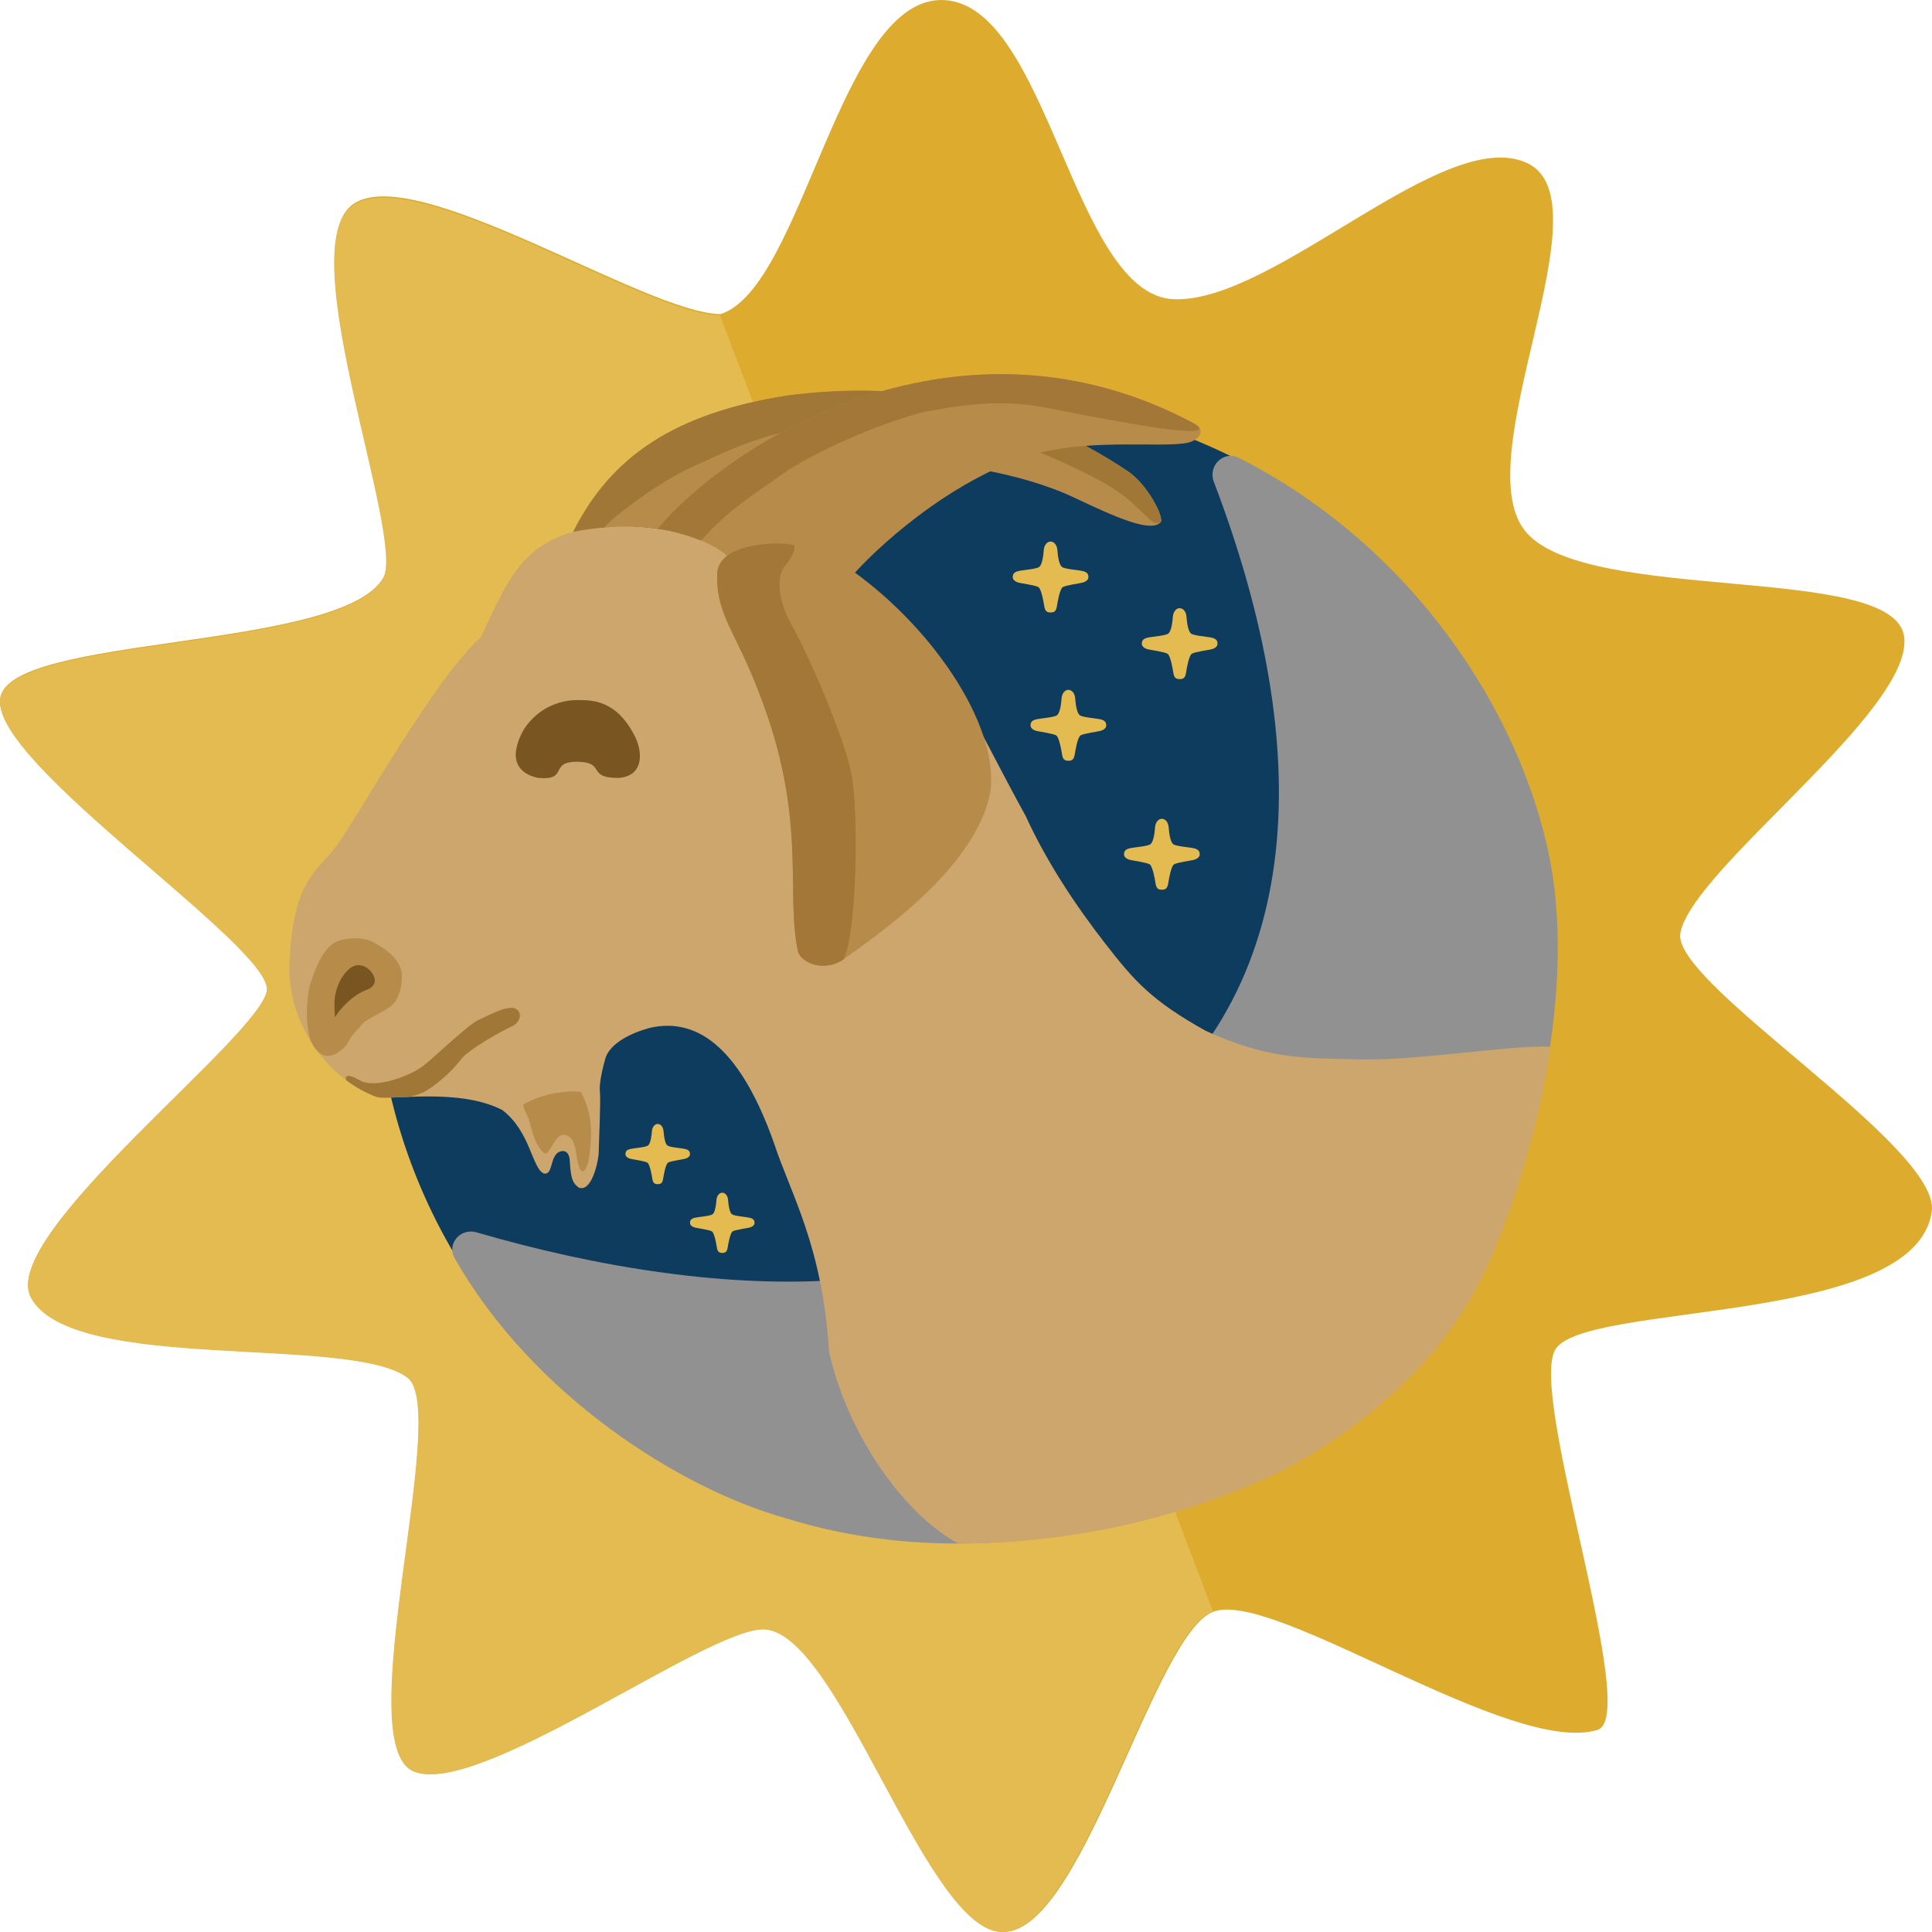 <svg width="1000" height="1000" viewBox="0 0 1000 1000" fill="none" xmlns="http://www.w3.org/2000/svg">
<path d="M182.561 105.83C214.301 82.833 334.915 162.554 373.004 162.554C415.854 148.756 434.898 -3.02 488.857 0.046C542.817 3.112 555.513 153.356 607.885 154.889C660.257 156.422 747.543 64.436 790.393 84.366C833.243 104.296 757.066 239.209 790.393 276.004C823.721 312.798 980.837 291.335 985.598 329.662C990.359 367.99 875.812 449.757 869.744 482.972C864.983 509.035 1004.64 593.356 999.881 627.084C991.398 687.177 817.246 673.337 804.676 699.139C791.98 725.202 849.113 888.477 826.895 895.376C782.458 909.174 660.256 823.321 628.516 834.052C596.494 844.879 558.686 1008.83 515.837 999.627C477.075 991.306 433.311 843.251 395.223 843.251C365.111 843.251 247.629 930.638 214.301 916.84C180.719 902.936 233.346 729.801 211.127 712.937C181.543 690.483 37.568 710.87 16.067 671.544C-1.535 639.349 136.681 535.098 138.268 512.101C139.855 489.105 -3.122 395.586 0.052 361.857C3.226 328.129 176.212 337.328 198.431 299C210.469 278.234 150.82 128.826 182.561 105.83Z" fill="#DDAC2E"/>
<path d="M182.376 106.498C214.084 83.519 334.576 163.181 372.627 163.181L627.88 834.176C595.891 844.995 558.121 1008.82 515.315 999.627C476.592 991.312 432.873 843.368 394.823 843.368C364.741 843.368 247.378 930.689 214.084 916.902C180.536 903.009 233.109 730.003 210.913 713.152C181.36 690.714 37.529 711.086 16.051 671.789C-1.533 639.618 136.543 535.445 138.128 512.466C139.714 489.487 -3.119 396.038 0.052 362.335C3.223 328.632 176.034 337.823 198.23 299.524C210.256 278.774 150.667 129.478 182.376 106.498Z" fill="#E3BB51"/>
<ellipse cx="499.649" cy="501.11" rx="305.079" ry="296.808" fill="#0D3C5E"/>
<path d="M580.624 584.939C682.246 507.502 676.959 376.926 628.284 249.418C625.102 241.082 633.329 232.976 641.284 237.018C731.357 282.788 786.657 368.266 801.899 443.27C819.555 530.153 781.106 655.152 737.903 703.559C691.244 755.84 545.507 829.255 406.106 785.663C352.765 770.634 276.134 723 235.36 651.28C231.082 643.755 238.359 635.439 246.669 637.862C372.341 674.508 523.516 682.377 577.825 588.132C578.531 586.906 579.499 585.796 580.624 584.939Z" fill="#919191"/>
<path d="M343.459 585.63C343.281 583.104 341.86 581.758 340.438 581.758C339.016 581.758 337.594 583.104 337.417 585.63C337.239 588.155 336.706 591.859 335.462 592.869C334.218 593.879 328.353 594.216 326.221 594.721C324.088 595.226 323.733 596.236 323.733 597.415C323.733 598.593 324.977 599.435 326.221 599.772C327.465 600.108 333.862 600.95 335.106 601.792C336.35 602.634 337.341 608.189 337.594 609.873C337.95 612.23 338.661 612.903 340.438 612.903C342.215 612.903 342.926 612.23 343.281 609.873C343.535 608.189 344.525 602.634 345.769 601.792C347.013 600.95 353.411 600.108 354.655 599.772C355.899 599.435 357.143 598.593 357.143 597.415C357.143 596.236 356.787 595.226 354.655 594.721C352.522 594.216 346.658 593.879 345.414 592.869C344.17 591.859 343.637 588.155 343.459 585.63Z" fill="#E3BB51"/>
<path d="M376.869 621.225C376.691 618.699 375.27 617.353 373.848 617.353C372.426 617.353 371.004 618.699 370.827 621.225C370.649 623.75 370.116 627.454 368.872 628.464C367.628 629.474 361.763 629.811 359.631 630.316C357.498 630.821 357.143 631.831 357.143 633.01C357.143 634.188 358.387 635.03 359.631 635.367C360.875 635.703 367.272 636.545 368.516 637.387C369.76 638.229 370.751 643.784 371.004 645.468C371.36 647.825 372.071 648.498 373.848 648.498C375.625 648.498 376.336 647.825 376.691 645.468C376.945 643.784 377.935 638.229 379.179 637.387C380.423 636.545 386.821 635.703 388.065 635.367C389.309 635.03 390.553 634.188 390.553 633.01C390.553 631.831 390.198 630.821 388.065 630.316C385.932 629.811 380.068 629.474 378.824 628.464C377.58 627.454 377.047 623.75 376.869 621.225Z" fill="#E3BB51"/>
<path d="M604.924 428.368C604.716 425.392 603.049 423.804 601.382 423.804C599.716 423.804 598.049 425.392 597.84 428.368C597.632 431.344 597.007 435.709 595.549 436.9C594.09 438.09 587.214 438.487 584.714 439.082C582.214 439.678 581.797 440.868 581.797 442.257C581.797 443.646 583.256 444.638 584.714 445.035C586.173 445.432 593.673 446.424 595.132 447.416C596.59 448.408 597.751 454.956 598.049 456.94C598.465 459.718 599.299 460.512 601.382 460.512C603.466 460.512 604.299 459.718 604.716 456.94C605.014 454.956 606.175 448.408 607.633 447.416C609.092 446.424 616.592 445.432 618.051 445.035C619.509 444.638 620.968 443.646 620.968 442.257C620.968 440.868 620.551 439.678 618.051 439.082C615.55 438.487 608.675 438.09 607.216 436.9C605.758 435.709 605.133 431.344 604.924 428.368Z" fill="#E3BB51"/>
<path d="M547.321 284.875C547.112 281.899 545.446 280.311 543.779 280.311C542.112 280.311 540.445 281.899 540.237 284.875C540.028 287.851 539.403 292.217 537.945 293.407C536.486 294.598 529.611 294.994 527.11 295.59C524.61 296.185 524.194 297.375 524.194 298.764C524.194 300.153 525.652 301.145 527.11 301.542C528.569 301.939 536.07 302.931 537.528 303.923C538.987 304.915 540.147 311.463 540.445 313.447C540.862 316.225 541.695 317.019 543.779 317.019C545.862 317.019 546.696 316.225 547.112 313.447C547.41 311.463 548.571 304.915 550.029 303.923C551.488 302.931 558.989 301.939 560.447 301.542C561.906 301.145 563.364 300.153 563.364 298.764C563.364 297.375 562.947 296.185 560.447 295.59C557.947 294.994 551.071 294.598 549.613 293.407C548.154 292.217 547.529 287.851 547.321 284.875Z" fill="#E3BB51"/>
<path d="M614.141 319.358C613.933 316.382 612.266 314.794 610.599 314.794C608.932 314.794 607.265 316.382 607.057 319.358C606.849 322.334 606.224 326.699 604.765 327.89C603.307 329.08 596.431 329.477 593.931 330.072C591.431 330.668 591.014 331.858 591.014 333.247C591.014 334.636 592.472 335.628 593.931 336.025C595.389 336.422 602.89 337.414 604.348 338.406C605.807 339.398 606.968 345.946 607.265 347.93C607.682 350.708 608.516 351.502 610.599 351.502C612.683 351.502 613.516 350.708 613.933 347.93C614.23 345.946 615.391 339.398 616.85 338.406C618.308 337.414 625.809 336.422 627.267 336.025C628.726 335.628 630.184 334.636 630.184 333.247C630.184 331.858 629.768 330.668 627.267 330.072C624.767 329.477 617.891 329.08 616.433 327.89C614.974 326.699 614.349 322.334 614.141 319.358Z" fill="#E3BB51"/>
<path d="M556.537 361.627C556.329 358.651 554.662 357.063 552.995 357.063C551.329 357.063 549.662 358.651 549.453 361.627C549.245 364.603 548.62 368.969 547.161 370.159C545.703 371.35 538.827 371.746 536.327 372.342C533.827 372.937 533.41 374.127 533.41 375.516C533.41 376.905 534.869 377.897 536.327 378.294C537.786 378.691 545.286 379.683 546.745 380.675C548.203 381.667 549.364 388.215 549.662 390.199C550.078 392.977 550.912 393.771 552.995 393.771C555.079 393.771 555.912 392.977 556.329 390.199C556.627 388.215 557.787 381.667 559.246 380.675C560.704 379.683 568.205 378.691 569.664 378.294C571.122 377.897 572.581 376.905 572.581 375.516C572.581 374.127 572.164 372.937 569.664 372.342C567.163 371.746 560.288 371.35 558.829 370.159C557.371 368.969 556.746 364.603 556.537 361.627Z" fill="#E3BB51"/>
<path d="M314.129 272.204C333.173 271.548 364.12 274.919 377.304 287.648C391.221 279.162 417.851 282.493 433.233 291.686C450.524 300.939 479.666 327.342 490.653 346.79C499.443 362.348 519.952 402.659 530.938 422.461C541.926 446.506 557.124 469.136 571.956 488.23C587.338 508.033 596.128 517.933 623.961 533.492C656.19 548.343 675.234 547.636 703.067 548.343C734.18 549.133 779.713 541.006 802.419 541.713C799.539 570.634 779.378 650.167 752.304 685.762C732.81 714.683 698.733 743.048 663.594 761.296C635.369 774.75 576.037 798.913 495.968 798.913C466.79 783.096 438.304 741.107 429.126 699.685C425.691 644.605 409.35 618.357 400.56 591.483C384.446 546.222 363.204 525.713 336.103 532.078C326.581 534.739 315.975 539.857 313.397 547.636C312.234 551.63 310.023 560.618 310.484 564.623C311.06 569.628 309.908 592.432 309.908 596.325C309.908 600.218 306.452 617.459 299.539 614.678C296.659 612.454 295.507 610.785 294.931 601.33C294.931 596.881 292.627 594.656 289.171 596.325C284.562 599.106 286.29 608.004 281.682 607.448C275.346 605.224 274.77 585.757 259.927 574.51C236.488 562.487 199.865 570.267 194.005 567.438C166.905 556.83 147.128 525.713 150.057 495.303C152.255 452.871 166.172 450.042 174.961 436.604C184.483 423.875 225.501 350.326 248.94 329.816C264.322 296.578 272.379 276.069 314.129 272.204Z" fill="#CCA66C"/>
<path d="M436.452 496.717C426.929 503.082 415.006 498.839 413.013 492.474C406.42 461.357 418.139 423.875 393.236 359.519C380.784 326.281 370.529 319.329 371.262 295.991C375.656 273.361 426.196 283.969 437.917 293.163C479.839 321.575 517.281 373.855 512.628 409.731C505.184 450.607 449.635 486.816 436.452 496.717Z" fill="#B78B4A"/>
<path d="M328.779 381.443C319.257 362.348 306.805 362.348 298.748 362.348C291.423 362.348 278.971 365.177 270.914 377.907C262.857 392.758 267.984 400.537 278.68 402.659C295.085 404.073 283.269 393.62 300.115 394.327C313.3 395.034 303.875 402.659 319.989 402.659C332.441 401.952 333.173 390.636 328.779 381.443Z" fill="#795621"/>
<path d="M300.691 565.177C292.627 564.065 278.226 566.847 270.737 571.851C271.89 576.857 272.915 575.744 274.77 582.975C276.339 589.093 278.226 594.098 281.682 596.879C284.562 598.547 286.686 587.563 291.475 587.424C296.264 587.285 297.35 592.687 297.811 594.654C298.272 596.622 299.249 605.651 301.267 606.334C304.559 606.046 305.451 597.155 305.876 588.536C306.452 576.857 302.42 568.514 300.691 565.177Z" fill="#B78B4A"/>
<path d="M207.908 503.102C206.18 495.315 199.075 490.866 192.931 487.529C188.835 485.304 180.258 484.748 173.922 487.529C169.313 489.754 164.705 495.872 160.097 510.888C157.793 524.793 158.986 532.365 160.714 538.483C165.323 548.494 171.7 548.835 179.147 541.264C180.876 537.926 182.604 535.146 186.018 532.023C188.899 527.017 196.387 525.349 202.147 520.899C206.18 517.98 208.484 510.888 207.908 503.102Z" fill="#B78B4A"/>
<path d="M190.627 512.001C182.562 514.781 176.226 522.012 173.346 526.461C173.346 524.236 172.77 521.455 173.346 515.894C173.922 512.557 175.65 505.883 180.834 501.433C184.29 498.467 188.485 499.366 191.203 501.989C193.507 504.214 196.387 509.22 190.627 512.001Z" fill="#795621"/>
<path d="M194.005 567.438C188.364 565.179 183.748 562.54 179.147 559.085C178.571 557.425 179.147 555.1 186.06 559.085C194.7 564.067 213.134 556.28 218.894 551.831C224.654 547.382 242.512 530.14 247.696 527.915C252.88 525.691 263.249 519.573 267.281 522.354C271.313 525.135 267.857 530.14 264.977 531.252C262.097 532.365 242.512 542.932 238.479 548.494C234.447 554.056 224.654 562.954 218.318 565.735C216.014 566.746 211.636 568.396 205.645 567.97C199.918 568.188 196.429 568.516 194.005 567.438Z" fill="#A17738"/>
<path d="M407.834 204.671C349.078 213.84 316.244 236.374 296.659 275.306C320.277 270.857 341.59 271.413 362.903 279.755C370.968 270.301 417.627 246.941 472.35 240.267C486.751 238.599 527.65 244.16 555.876 257.508C577.765 267.859 595.622 275.862 600.807 270.3C602.535 267.519 593.894 250.835 584.101 244.16C532.258 209.122 472.35 196.329 407.834 204.671Z" fill="#B78B4A"/>
<path d="M407.834 204.671C349.078 213.84 316.244 236.373 296.659 275.305C300.691 274.194 309.908 273.081 312.788 273.081C314.516 269.744 341.014 249.166 358.871 241.379C376.728 233.593 398.042 221.357 436.06 219.689C474.078 218.02 508.641 221.913 528.802 230.256C548.963 238.598 572.581 248.61 584.102 258.621C595.622 268.632 596.198 271.969 600.807 270.3C602.535 267.519 593.894 250.835 584.102 244.16C532.258 209.122 472.35 196.329 407.834 204.671Z" fill="#A17738"/>
<path d="M618.102 219.238C497.978 154.882 380.235 226.726 340.438 273.637C351.425 275.052 368.671 280.318 376.728 288.098C392.11 279.611 419.593 286.64 439.37 300.077C446.694 290.883 482.162 254.749 526.821 237.784C558.488 225.754 600.825 232.198 614.717 229.166C620.425 227.92 624.694 222.774 618.102 219.238Z" fill="#B78B4A"/>
<path d="M618.102 219.239C497.978 154.883 380.235 226.726 340.438 273.637C343.894 274.194 351.383 275.306 362.903 279.755C377.88 263.07 388.825 256.952 408.41 243.048C426.843 231.368 458.525 218.02 479.263 213.014C503.456 208.565 520.737 206.896 543.203 211.346C574.885 217.621 634.217 229.143 618.102 219.239Z" fill="#A27738"/>
<path d="M436.452 496.717C426.929 503.081 415.006 498.839 413.013 492.473C406.42 461.357 418.139 423.875 393.236 359.519C380.784 326.281 370.241 317.973 371.262 295.991C373.171 280.491 403.934 280.49 409.794 281.905C413.456 281.905 409.794 288.857 406.132 293.101C402.469 297.344 401.737 309.366 409.794 323.51C417.851 337.655 436.452 380.087 440.557 399.889C444.663 419.69 443.487 484.753 436.452 496.717Z" fill="#A27738"/>
</svg>
